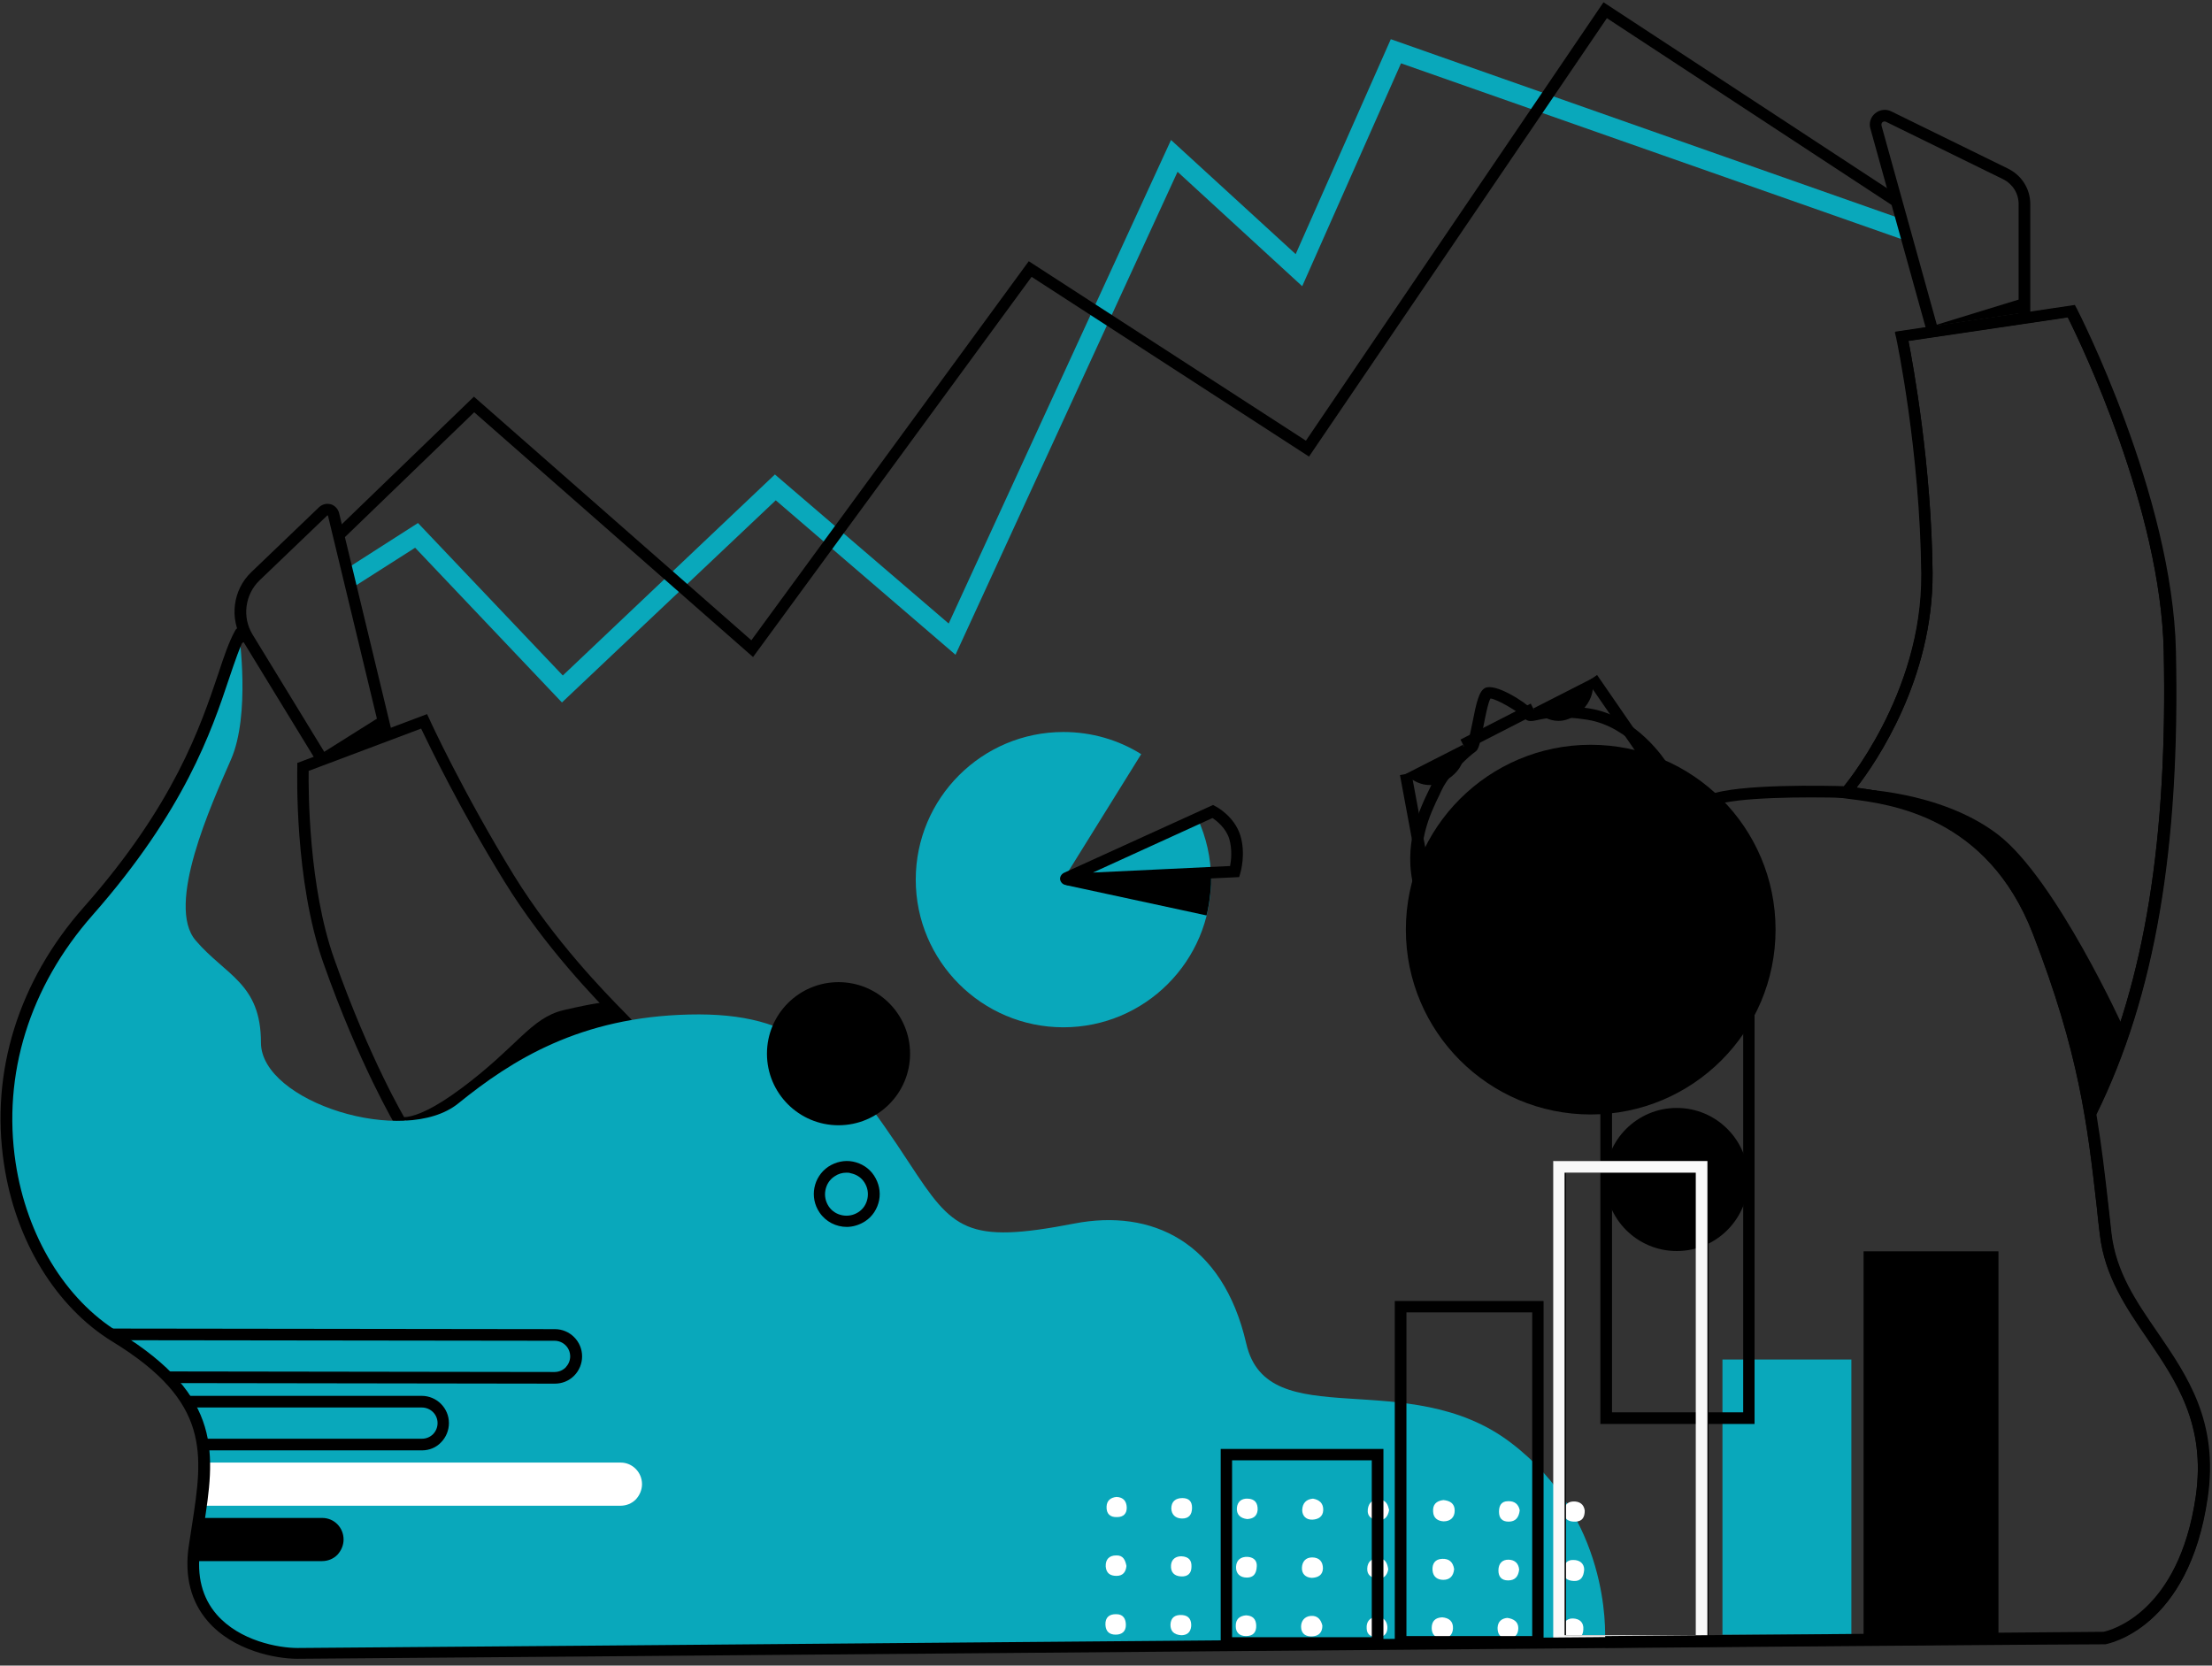 <?xml version="1.0" encoding="UTF-8"?>
<svg width="332px" height="250px" viewBox="0 0 332 250" version="1.1" xmlns="http://www.w3.org/2000/svg" xmlns:xlink="http://www.w3.org/1999/xlink">
    <rect x="0" y="0" width="332" height="250" fill="#333333" stroke="none"/>
    <title>feature-dataviz</title>
    <g id="Wireframes" stroke="none" stroke-width="1" fill="none" fill-rule="evenodd">
        <g id="home" transform="translate(-960, -592)" fill-rule="nonzero">
            <g id="feature-dataviz" transform="translate(960, 592)">
                <path d="M212.284,133.525 C210.451,126.833 213.094,121.421 214.5,118.523 C214.628,118.267 214.756,118.011 214.841,117.798 C216.205,114.9 219.487,112.173 220.296,111.533 C220.467,111.107 220.722,109.743 220.936,108.763 C221.617,105.268 222.001,103.734 222.896,103.265 C224.43,102.498 228.82,105.311 229.971,106.504 C230.099,106.462 230.269,106.462 230.397,106.419 C231.675,106.163 234.02,105.652 238.537,106.334 C245.654,107.442 249.959,114.176 250.129,114.431 L248.68,115.369 C248.638,115.326 244.632,109.061 238.281,108.039 C234.062,107.357 231.931,107.825 230.738,108.081 C229.971,108.252 229.161,108.422 228.692,107.655 C228.181,107.016 224.729,104.927 223.706,104.842 C223.322,105.481 222.896,107.783 222.64,109.061 C222.086,111.832 221.916,112.513 221.404,112.854 C220.722,113.323 217.611,116.008 216.418,118.523 C216.29,118.736 216.205,118.992 216.077,119.247 C214.671,122.145 212.284,126.961 213.989,133.013 L212.284,133.525 Z" id="Shape" fill="#000000"></path>
                <polygon id="Rectangle" fill="#000000" transform="translate(212.427, 123.95) rotate(-10.539) translate(-212.427, -123.95) " points="211.553 116.045 213.3 116.045 213.3 131.856 211.553 131.856"></polygon>
                <polygon id="Rectangle" fill="#000000" transform="translate(243.749, 108.722) rotate(-34.563) translate(-243.749, -108.722) " points="242.875 100.326 244.623 100.326 244.623 117.118 242.875 117.118"></polygon>
                <polygon id="Rectangle" fill="#000000" transform="translate(224.874, 109.085) rotate(-27.116) translate(-224.874, -109.085) " points="218.95 108.211 230.798 108.211 230.798 109.958 218.95 109.958"></polygon>
                <path d="M217.185,117.031 C213.648,119.247 210.963,116.179 210.963,116.179 L219.572,111.789 C219.572,111.746 220.722,114.815 217.185,117.031 Z" id="Path" fill="#000000"></path>
                <path d="M236.364,107.442 C232.826,109.658 230.141,106.334 230.141,106.334 L239.006,101.816 C239.006,101.816 239.901,105.226 236.364,107.442 Z" id="Path" fill="#000000"></path>
                <path d="M59.197,167.279 C59.197,167.279 60.902,169.58 69.298,163.315 C77.694,157.05 79.654,152.831 84.513,151.637 C89.414,150.487 91.034,150.402 91.034,150.402 L94.997,154.663 L62.735,169.154 L59.197,167.279 Z" id="Path" fill="#000000"></path>
                <path d="M59.411,169.026 C59.368,168.941 53.913,159.778 48.543,144.563 C44.153,132.161 44.622,115.838 44.622,115.113 L44.622,114.517 L64.099,107.186 L64.44,107.911 C64.482,108.039 69.426,118.821 77.14,131.394 C83.192,141.196 90.821,148.995 93.719,151.936 C95.253,153.513 95.381,153.598 95.125,154.195 L94.912,154.706 L94.315,154.706 L94.315,153.854 L93.548,153.47 C93.378,153.811 93.463,154.152 93.591,154.28 C93.506,154.152 92.994,153.641 92.483,153.129 C89.585,150.146 81.828,142.261 75.691,132.289 C69.042,121.506 64.482,112.002 63.204,109.36 L46.327,115.71 C46.284,118.736 46.327,133.141 50.162,143.923 C55.49,159.011 60.817,168.003 60.902,168.088 L59.411,169.026 Z" id="Path" fill="#000000"></path>
                <g id="Group" transform="translate(0.852, 5.04)">
                    <g id="color" transform="translate(0.053, 0.128)" fill="#09A8BB">
                        <path d="M239.976,241.297 C160.96,241.978 47.296,242.959 43.716,242.959 C38.218,242.959 26.541,239.634 28.246,227.232 C29.95,214.873 33.232,205.753 16.398,195.439 C-0.437,185.125 -8.193,154.738 12.264,131.511 C30.419,110.926 31.57,96.691 34.979,90 C34.979,90 36.727,102.146 33.743,108.88 C30.803,115.614 23.941,130.701 28.459,135.986 C32.976,141.27 38.261,142.421 38.261,151.328 C38.261,160.236 59.783,167.012 67.881,160.449 C75.979,153.885 86.164,147.493 102.53,147.109 C118.896,146.726 124.99,153.246 135.645,169.527 C142.123,179.414 144.126,181.63 160.364,178.477 C171.871,176.26 182.611,181.119 186.148,196.504 C189.344,210.441 210.441,199.573 225.911,211.421 C240.572,222.587 240.103,239.464 239.976,241.297 Z" id="SVGID_1_"></path>
                        <path d="M158.702,126.823 L170.379,108.028 C166.97,105.897 162.963,104.703 158.702,104.703 C146.47,104.703 136.54,114.634 136.54,126.865 C136.54,139.097 146.47,149.027 158.702,149.027 C170.933,149.027 180.863,139.097 180.863,126.865 C180.863,123.584 180.139,120.515 178.86,117.702 L158.702,126.823 Z" id="Path"></path>
                        <rect id="Rectangle" x="257.62" y="198.891" width="19.349" height="41.298"></rect>
                        <polygon id="Path" points="83.437 100.271 61.403 77.044 52.24 82.883 50.706 80.453 61.829 73.336 83.565 96.222 115.401 66.048 141.484 88.423 174.854 15.843 193.564 32.976 207.841 0.714 285.45 28.032 284.469 30.717 209.375 4.336 194.544 37.792 175.834 20.617 142.506 93.111 115.529 69.927"></polygon>
                    </g>
                    <path d="M95.509,217.728 C95.509,218.623 95.125,219.433 94.571,220.03 C93.974,220.626 93.165,220.967 92.27,220.967 L29.023,220.967 C28.853,218.879 30.004,216.706 29.194,214.489 L92.312,214.489 C94.06,214.489 95.509,215.938 95.509,217.728 Z" id="Path" fill="#FFFFFF"></path>
                    <path d="M82.425,202.641 L24.761,202.556 L24.335,200.809 L82.382,200.894 C83.021,200.894 83.618,200.638 84.044,200.212 C84.47,199.743 84.726,199.189 84.726,198.55 C84.726,197.229 83.661,196.206 82.382,196.206 L15.897,196.121 L15.897,194.373 L82.425,194.459 C84.683,194.459 86.516,196.291 86.516,198.55 C86.516,199.615 86.09,200.681 85.323,201.448 C84.513,202.258 83.49,202.641 82.425,202.641 Z" id="Path" fill="#000000"></path>
                    <path d="M62.479,212.657 L29.918,212.657 L29.918,210.909 L62.479,210.909 C63.118,210.909 63.715,210.654 64.141,210.227 C64.567,209.801 64.823,209.205 64.823,208.565 C64.823,207.244 63.758,206.221 62.436,206.221 L27.319,206.221 L27.319,204.474 L62.436,204.474 C64.695,204.474 66.528,206.307 66.528,208.565 C66.528,209.631 66.102,210.696 65.335,211.463 C64.61,212.231 63.587,212.657 62.479,212.657 Z" id="Path" fill="#000000"></path>
                    <path d="M50.716,226.039 C50.716,226.934 50.333,227.744 49.779,228.34 C49.182,228.937 48.372,229.278 47.477,229.278 L27.276,229.278 C27.83,227.19 28.171,225.016 28.214,222.8 L47.52,222.8 C49.31,222.8 50.716,224.249 50.716,226.039 Z" id="Path" fill="#000000"></path>
                    <g transform="translate(164.935, 219.561)" fill="#FFFFFF" id="Path">
                        <path d="M50.844,0.554 C51.782,0.639 52.549,1.023 52.549,2.131 C52.549,3.154 51.91,3.75 50.887,3.75 C50.034,3.708 49.353,3.282 49.31,2.301 C49.225,1.236 49.779,0.682 50.844,0.554 Z"></path>
                        <path d="M52.464,10.91 C52.378,11.891 51.867,12.53 50.844,12.53 C49.992,12.53 49.31,12.104 49.225,11.123 C49.139,10.101 49.608,9.419 50.674,9.376 C51.697,9.334 52.293,9.845 52.464,10.91 Z"></path>
                        <path d="M50.674,18.156 C51.697,18.241 52.336,18.752 52.293,19.818 C52.251,20.841 51.569,21.395 50.588,21.309 C49.736,21.267 49.097,20.798 49.097,19.775 C49.097,18.71 49.651,18.198 50.674,18.156 Z"></path>
                        <path d="M71.983,10.996 C71.898,12.146 71.429,12.743 70.449,12.7 C69.426,12.658 68.744,12.232 68.829,11.081 C68.915,10.228 69.341,9.504 70.364,9.547 C71.386,9.547 71.983,10.143 71.983,10.996 Z"></path>
                        <path d="M11.678,0.256 C12.658,0.256 13.127,0.767 13.127,1.705 C13.127,2.728 12.658,3.367 11.55,3.324 C10.612,3.282 10.058,2.728 10.015,1.833 C10.015,0.767 10.655,0.256 11.678,0.256 Z"></path>
                        <path d="M11.507,8.993 C12.658,9.035 13.084,9.632 13.041,10.569 C13.041,11.55 12.487,12.061 11.507,12.018 C10.442,11.976 9.888,11.379 9.973,10.314 C10.058,9.376 10.74,8.993 11.507,8.993 Z"></path>
                        <path d="M22.844,10.484 C22.801,11.678 22.29,12.189 21.352,12.189 C20.329,12.189 19.69,11.592 19.732,10.569 C19.775,9.547 20.457,9.035 21.48,9.078 C22.545,9.163 22.886,9.802 22.844,10.484 Z"></path>
                        <path d="M62.223,10.996 C62.096,12.018 61.627,12.615 60.561,12.615 C59.581,12.615 59.112,12.061 59.112,11.123 C59.112,10.101 59.666,9.461 60.689,9.504 C61.541,9.547 62.138,10.015 62.223,10.996 Z"></path>
                        <path d="M32.689,19.392 C32.689,20.457 32.135,20.926 31.24,21.011 C30.217,21.096 29.492,20.627 29.492,19.562 C29.492,18.71 30.004,18.028 30.941,17.942 C31.964,17.857 32.475,18.497 32.689,19.392 Z"></path>
                        <path d="M21.395,3.409 C20.329,3.282 19.775,2.685 19.86,1.705 C19.946,0.81 20.542,0.298 21.48,0.341 C22.545,0.384 23.014,0.98 22.972,2.046 C22.886,2.983 22.29,3.367 21.395,3.409 Z"></path>
                        <path d="M11.507,20.841 C10.356,20.755 9.888,20.201 9.888,19.264 C9.93,18.156 10.612,17.729 11.678,17.815 C12.7,17.9 13.041,18.582 12.999,19.477 C12.913,20.5 12.274,20.841 11.507,20.841 Z"></path>
                        <path d="M62.309,2.088 C62.181,3.196 61.669,3.793 60.646,3.793 C59.666,3.793 59.197,3.282 59.197,2.301 C59.197,1.406 59.538,0.725 60.561,0.725 C61.541,0.682 62.138,1.193 62.309,2.088 Z"></path>
                        <path d="M21.224,17.857 C22.204,17.9 22.716,18.369 22.758,19.349 C22.801,20.414 22.29,20.968 21.224,20.968 C20.287,20.968 19.69,20.457 19.69,19.519 C19.647,18.454 20.244,17.942 21.224,17.857 Z"></path>
                        <path d="M42.704,2.046 C42.534,3.069 42.022,3.623 41.084,3.58 C40.104,3.495 39.38,3.026 39.508,1.918 C39.635,0.938 40.275,0.384 41.298,0.469 C42.32,0.597 42.534,1.321 42.704,2.046 Z"></path>
                        <path d="M31.282,0.341 C32.262,0.511 32.859,1.065 32.816,2.088 C32.774,3.069 32.049,3.452 31.197,3.495 C30.259,3.537 29.663,2.941 29.663,2.046 C29.705,1.023 30.259,0.426 31.282,0.341 Z"></path>
                        <path d="M70.321,21.437 C69.426,21.395 68.744,21.011 68.787,20.031 C68.787,19.051 69.255,18.283 70.321,18.326 C71.301,18.369 71.94,18.923 71.855,19.988 C71.813,20.968 71.301,21.437 70.321,21.437 Z"></path>
                        <path d="M31.112,12.232 C30.174,12.189 29.577,11.635 29.62,10.697 C29.663,9.802 30.174,9.163 31.154,9.163 C32.22,9.163 32.774,9.802 32.774,10.825 C32.731,11.848 32.007,12.189 31.112,12.232 Z"></path>
                        <path d="M1.79,0.085 C2.855,0.128 3.282,0.767 3.324,1.62 C3.367,2.557 2.855,3.111 1.875,3.111 C0.81,3.154 0.256,2.6 0.298,1.534 C0.341,0.597 0.938,0.17 1.79,0.085 Z"></path>
                        <path d="M42.576,10.953 C42.406,11.848 41.937,12.402 40.957,12.317 C40.062,12.232 39.38,11.848 39.422,10.825 C39.465,9.802 40.104,9.248 41.17,9.291 C42.15,9.334 42.448,10.058 42.576,10.953 Z"></path>
                        <path d="M60.433,18.241 C61.414,18.369 62.096,18.837 62.096,19.775 C62.096,20.798 61.499,21.395 60.391,21.309 C59.368,21.267 58.984,20.67 58.984,19.732 C59.027,18.752 59.624,18.326 60.433,18.241 Z"></path>
                        <path d="M40.744,18.07 C41.852,18.07 42.363,18.667 42.448,19.562 C42.491,20.5 42.065,21.096 41.042,21.139 C40.147,21.139 39.38,20.883 39.337,19.86 C39.252,18.752 39.849,18.198 40.744,18.07 Z"></path>
                        <path d="M72.068,2.131 C72.068,3.154 71.685,3.75 70.704,3.793 C69.724,3.836 68.957,3.495 68.957,2.387 C68.957,1.492 69.341,0.81 70.321,0.767 C71.301,0.725 71.94,1.193 72.068,2.131 Z"></path>
                        <path d="M3.282,10.442 C3.196,11.337 2.77,11.933 1.79,11.933 C0.852,11.933 0.256,11.55 0.17,10.527 C0.128,9.419 0.725,8.865 1.747,8.865 C2.813,8.822 3.111,9.589 3.282,10.442 Z"></path>
                        <path d="M1.662,20.755 C0.682,20.755 0.17,20.244 0.128,19.264 C0.085,18.156 0.725,17.644 1.79,17.687 C2.813,17.687 3.196,18.411 3.196,19.306 C3.196,20.244 2.642,20.755 1.662,20.755 Z"></path>
                    </g>
                </g>
                <path d="M160.076,132.843 C159.65,132.843 159.266,132.544 159.138,132.118 C159.011,131.692 159.266,131.223 159.692,131.01 L182.067,120.824 L182.451,121.037 C182.579,121.08 185.264,122.529 186.159,125.384 C187.011,128.155 186.201,130.925 186.159,131.053 L185.988,131.649 L160.119,132.885 C160.119,132.843 160.119,132.843 160.076,132.843 Z M181.982,122.785 L164.04,130.967 L184.624,129.987 C184.795,129.135 184.965,127.473 184.497,125.896 C183.985,124.276 182.621,123.211 181.982,122.785 Z" id="Shape" fill="#000000"></path>
                <path d="M159.948,132.843 L181.087,137.403 C181.087,137.403 181.428,136.295 181.641,134.206 C181.897,131.948 181.726,130.967 181.726,130.967 L159.948,132.843 Z" id="Path" fill="#000000"></path>
                <rect id="Rectangle" fill="#000000" x="279.707" y="187.821" width="20.244" height="57.535"></rect>
                <path d="M256.437,247.146 L233.295,247.146 L233.295,174.268 L256.437,174.268 L256.437,247.146 Z M235.042,245.441 L254.732,245.441 L254.732,176.015 L235.042,176.015 L235.042,245.441 Z" id="Shape" fill="#000000"></path>
                <path d="M231.675,247.274 L209.343,247.274 L209.343,195.279 L231.675,195.279 L231.675,247.274 Z M211.091,245.569 L229.971,245.569 L229.971,196.984 L211.091,196.984 L211.091,245.569 Z" id="Shape" fill="#000000"></path>
                <path d="M207.639,247.487 L183.218,247.487 L183.218,217.483 L207.639,217.483 L207.639,247.487 Z M184.923,245.74 L205.891,245.74 L205.891,219.188 L184.923,219.188 L184.923,245.74 Z" id="Shape" fill="#000000"></path>
                <circle id="Oval" fill="#000000" cx="125.853" cy="158.158" r="10.74"></circle>
                <g id="Group" transform="translate(233.125, 140.642)">
                    <circle id="SVGID_3_" fill="#000000" cx="18.539" cy="36.396" r="10.74"></circle>
                    <path d="M30.217,73.091 L7.075,73.091 L7.075,0.213 L30.217,0.213 L30.217,73.091 Z M8.822,71.344 L28.512,71.344 L28.512,1.918 L8.822,1.918 L8.822,71.344 Z" id="Shape" fill="#000000"></path>
                    <path d="M23.142,106.504 L0,106.504 L0,33.626 L23.142,33.626 L23.142,106.504 Z M1.705,104.799 L21.395,104.799 L21.395,35.374 L1.705,35.374 L1.705,104.799 Z" id="Shape" fill="#F9F9F9"></path>
                </g>
                <path d="M127.089,184.156 C125.512,184.156 123.935,183.388 122.998,181.982 C121.463,179.723 122.06,176.655 124.319,175.12 C125.427,174.396 126.748,174.098 128.027,174.353 C129.305,174.609 130.456,175.334 131.18,176.442 C131.905,177.55 132.203,178.871 131.948,180.149 C131.692,181.428 130.967,182.579 129.859,183.303 C129.007,183.857 128.027,184.156 127.089,184.156 Z M127.046,176.015 C126.407,176.015 125.811,176.186 125.256,176.569 C124.532,177.038 124.063,177.763 123.893,178.615 C123.722,179.468 123.893,180.32 124.361,181.044 C124.83,181.769 125.555,182.238 126.407,182.408 C127.26,182.579 128.112,182.408 128.836,181.939 C129.561,181.471 130.03,180.746 130.2,179.894 C130.371,179.041 130.2,178.189 129.731,177.464 L129.731,177.464 C129.263,176.74 128.538,176.271 127.686,176.101 C127.473,176.015 127.26,176.015 127.046,176.015 Z" id="Shape" fill="#000000"></path>
                <path d="M289.253,49.992 L280.73,19.306 C280.474,18.454 280.772,17.559 281.454,17.005 C282.136,16.451 283.031,16.323 283.841,16.707 L301.4,25.316 C303.445,26.338 304.724,28.341 304.724,30.643 L304.724,47.69 L302.977,47.69 L302.977,30.643 C302.977,29.023 302.082,27.617 300.633,26.892 L283.074,18.283 C282.818,18.156 282.647,18.283 282.562,18.326 C282.477,18.369 282.349,18.539 282.392,18.837 L290.916,49.523 L289.253,49.992 Z" id="Path" fill="#000000"></path>
                <polygon id="Path" fill="#000000" points="113.025 98.62 71.173 61.882 51.27 81.103 50.077 79.868 71.131 59.538 112.769 96.105 154.408 39.209 196.004 66.144 240.668 0.341 285.119 29.492 284.182 30.941 241.179 2.728 196.472 68.531 154.834 41.553"></polygon>
                <path d="M47.648,114.517 L36.396,96.105 C34.393,92.824 34.947,88.519 37.718,85.877 L47.903,76.117 C48.372,75.691 49.012,75.52 49.651,75.691 C50.247,75.861 50.716,76.373 50.887,76.969 L58.899,110.212 L57.237,110.638 L49.225,77.396 L49.139,77.353 L38.954,87.113 C36.78,89.201 36.311,92.611 37.888,95.21 L49.139,113.622 L47.648,114.517 Z" id="Path" fill="#000000"></path>
                <path d="M44.622,248.979 C41.425,248.979 35.033,247.785 31.197,243.353 C28.682,240.455 27.702,236.704 28.299,232.272 C28.469,231.121 28.64,230.013 28.81,228.948 C30.472,218.208 31.666,210.409 16.877,201.374 C8.396,196.174 2.301,186.201 0.597,174.694 C-1.492,160.928 2.77,147.248 12.573,136.167 C26.168,120.782 30.089,109.019 32.731,101.22 C33.626,98.492 34.351,96.361 35.288,94.656 C35.501,94.23 36.013,94.017 36.482,94.23 C36.95,94.443 37.206,95.04 37.036,95.551 L35.416,94.997 C35.288,95.338 35.459,95.679 35.8,95.85 C36.183,96.02 36.652,95.85 36.823,95.509 C35.97,97.128 35.288,99.174 34.393,101.816 C31.751,109.743 27.702,121.677 13.894,137.36 C4.432,148.1 0.341,161.269 2.344,174.524 C4.006,185.519 9.802,195.066 17.815,199.967 C33.584,209.642 32.262,218.293 30.558,229.289 C30.387,230.354 30.217,231.462 30.046,232.613 C29.492,236.534 30.345,239.816 32.518,242.33 C35.97,246.294 41.766,247.359 44.664,247.359 C50.077,247.359 309.881,245.143 315.72,245.058 C316.7,244.845 327.014,242.288 329.571,224.643 C331.105,213.861 326.63,207.34 322.326,200.99 C319.172,196.387 315.89,191.614 315.166,185.349 C314.995,183.9 314.825,182.536 314.697,181.13 C313.29,168.77 312.054,158.073 305.108,140.173 C298.289,122.572 283.798,120.696 277.618,119.929 L275.36,119.631 L276.425,118.437 C276.553,118.31 288.529,104.288 288.358,86.132 C288.188,67.721 284.651,50.929 284.608,50.759 L284.395,49.864 L311.33,45.858 L311.628,46.412 C311.756,46.668 325.991,74.37 326.502,97.81 C327.141,127.43 323.348,149.549 314.569,167.364 C315.336,171.967 315.847,176.356 316.402,181.002 C316.572,182.366 316.7,183.772 316.87,185.178 C317.552,191.017 320.578,195.407 323.732,200.052 C328.25,206.658 332.938,213.477 331.275,224.942 C328.463,244.418 316.487,246.72 315.975,246.805 L315.847,246.805 C313.12,246.72 50.077,248.979 44.622,248.979 Z M278.641,118.224 C285.503,119.162 299.738,121.719 306.642,139.449 C310.52,149.464 312.651,157.221 314.015,164.295 C321.942,147.12 325.351,125.853 324.755,97.725 C324.286,76.458 312.353,51.611 310.35,47.648 L286.441,51.185 C287.165,54.936 289.893,69.852 290.063,86.005 C290.148,101.901 281.625,114.389 278.641,118.224 Z" id="Shape" fill="#000000"></path>
                <path d="M278.3,118.395 C278.3,118.395 291.129,118.565 299.865,125.256 C308.602,131.948 318.788,154.45 318.788,154.45 L315.08,164.04 L313.674,165.574 L311.117,155.473 L306.13,140.429 L302.55,133.184 L296.84,126.578 L291.001,122.657 L278.3,118.395 Z" id="Path" fill="#000000"></path>
                <polygon id="Path" fill="#000000" points="47.903 113.323 57.322 107.399 57.919 109.743"></polygon>
                <polygon id="Path" fill="#000000" points="289.85 49.012 289.935 48.969 303.829 44.707 303.829 46.923"></polygon>
                <circle id="Oval" fill="#000000" cx="238.75" cy="139.534" r="27.745"></circle>
                <path d="M241.179,246.635 L240.625,246.592 C240.625,246.592 240.625,246.549 240.625,246.422 L241.179,246.464 C241.179,246.592 241.179,246.635 241.179,246.635 Z" id="Path" fill="#000000"></path>
                <path d="M36.695,96.31 C36.695,96.267 36.737,96.225 36.78,96.182 L35.333,96.551 L35.246,95.372 C35.501,94.904 36.013,94.733 36.439,94.946 C36.908,95.159 37.164,95.756 36.95,96.267 L36.737,96.182 L36.695,96.31 Z" id="Path" fill="#000000" transform="translate(36.136, 95.703) scale(1, -1) translate(-36.136, -95.703) "></path>
                <path d="M240.924,247.317 L240.924,245.569 C282.136,245.228 313.93,244.93 315.72,244.93 C316.7,244.717 327.014,242.16 329.571,224.516 C331.105,213.733 326.63,207.212 322.326,200.862 C319.172,196.259 315.89,191.486 315.166,185.221 C314.995,183.772 314.825,182.366 314.697,181.002 C313.29,168.642 312.054,157.988 305.108,140.088 C298.289,122.486 283.798,120.611 277.661,119.844 L275.402,119.546 L276.468,118.352 C276.596,118.224 288.572,104.203 288.444,86.047 C288.273,67.636 284.736,50.844 284.693,50.674 L284.48,49.779 L311.415,45.773 L311.713,46.327 C311.841,46.582 326.076,74.284 326.587,97.725 C327.227,127.345 323.434,149.464 314.654,167.279 C315.421,171.881 315.933,176.271 316.444,180.874 C316.615,182.238 316.742,183.644 316.913,185.093 C317.595,190.932 320.621,195.322 323.817,199.967 C328.335,206.573 333.023,213.392 331.361,224.814 C328.548,244.291 316.572,246.592 316.061,246.677 L315.933,246.677 C315.805,246.677 283.329,246.933 240.924,247.317 Z M278.641,118.224 C285.503,119.162 299.738,121.719 306.642,139.449 C310.52,149.464 312.651,157.221 314.015,164.295 C321.942,147.12 325.351,125.853 324.755,97.682 C324.286,76.415 312.353,51.569 310.35,47.605 L286.441,51.142 C287.165,54.893 289.893,69.809 290.063,85.962 C290.148,101.901 281.625,114.389 278.641,118.224 Z" id="Shape" fill="#000000"></path>
                <path d="M257.247,120.909 L256.607,119.29 C260.741,117.628 274.294,117.926 276.979,118.011 L276.979,118.864 L277.789,119.162 L276.894,119.759 C271.098,119.588 260.443,119.631 257.247,120.909 Z" id="Path" fill="#000000"></path>
            </g>
        </g>
    </g>
</svg>